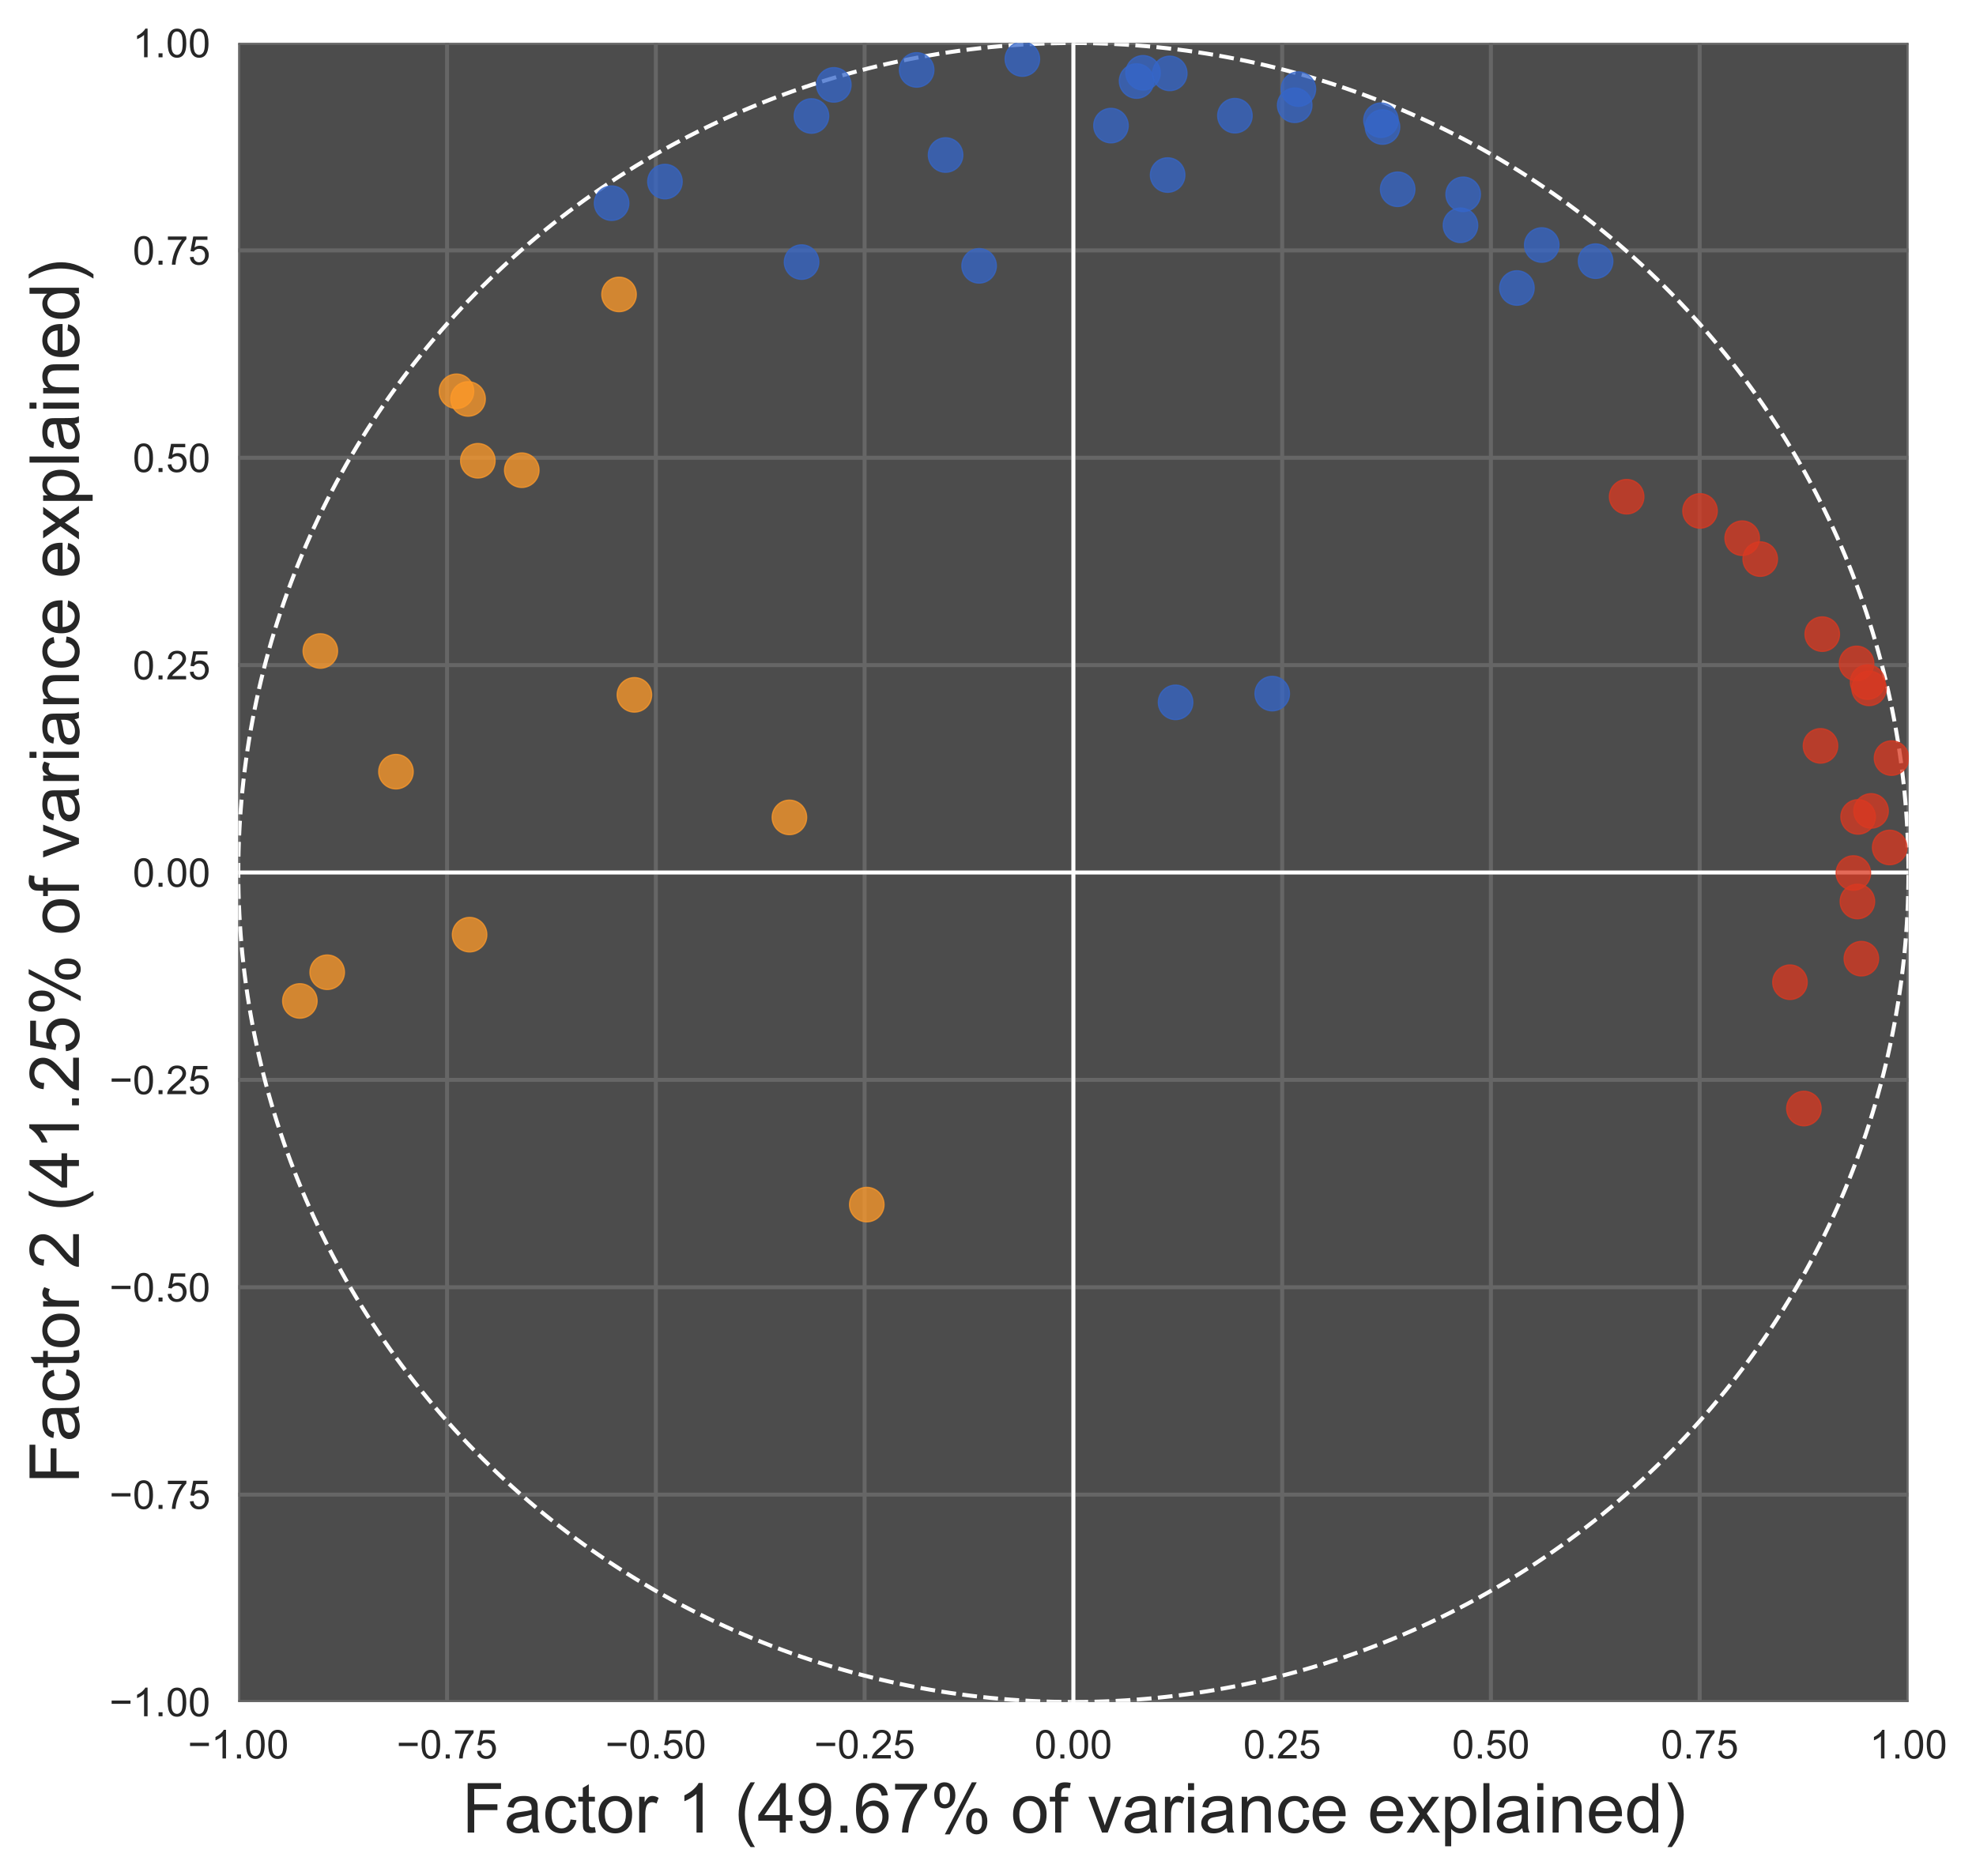 <?xml version="1.0" encoding="utf-8" standalone="no"?>
<!DOCTYPE svg PUBLIC "-//W3C//DTD SVG 1.1//EN"
  "http://www.w3.org/Graphics/SVG/1.1/DTD/svg11.dtd">
<!-- Created with matplotlib (https://matplotlib.org/) -->
<svg height="470.14pt" version="1.1" viewBox="0 0 495.148 470.14" width="495.148pt" xmlns="http://www.w3.org/2000/svg" xmlns:xlink="http://www.w3.org/1999/xlink">
 <defs>
  <style type="text/css">
*{stroke-linecap:butt;stroke-linejoin:round;}
  </style>
 </defs>
 <g id="figure_1">
  <g id="patch_1">
   <path d="M 0 470.14 
L 495.148 470.14 
L 495.148 0 
L 0 0 
z
" style="fill:#ffffff;"/>
  </g>
  <g id="axes_1">
   <g id="patch_2">
    <path d="M 59.718 426.579 
L 478.218 426.579 
L 478.218 10.779 
L 59.718 10.779 
z
" style="fill:#4c4c4c;"/>
   </g>
   <g id="matplotlib.axis_1">
    <g id="xtick_1">
     <g id="line2d_1">
      <path clip-path="url(#p0c041adaec)" d="M 59.718 426.579 
L 59.718 10.779 
" style="fill:none;stroke:#666666;stroke-linecap:round;"/>
     </g>
     <g id="line2d_2"/>
     <g id="text_1">
      <!-- −1.00 -->
      <defs>
       <path d="M 52.828 31.203 
L 5.562 31.203 
L 5.562 39.406 
L 52.828 39.406 
z
" id="ArialMT-8722"/>
       <path d="M 37.25 0 
L 28.469 0 
L 28.469 56 
Q 25.297 52.984 20.141 49.953 
Q 14.984 46.922 10.891 45.406 
L 10.891 53.906 
Q 18.266 57.375 23.781 62.297 
Q 29.297 67.234 31.594 71.875 
L 37.25 71.875 
z
" id="ArialMT-49"/>
       <path d="M 9.078 0 
L 9.078 10.016 
L 19.094 10.016 
L 19.094 0 
z
" id="ArialMT-46"/>
       <path d="M 4.156 35.297 
Q 4.156 48 6.766 55.734 
Q 9.375 63.484 14.516 67.672 
Q 19.672 71.875 27.484 71.875 
Q 33.25 71.875 37.594 69.547 
Q 41.938 67.234 44.766 62.859 
Q 47.609 58.5 49.219 52.219 
Q 50.828 45.953 50.828 35.297 
Q 50.828 22.703 48.234 14.969 
Q 45.656 7.234 40.5 3 
Q 35.359 -1.219 27.484 -1.219 
Q 17.141 -1.219 11.234 6.203 
Q 4.156 15.141 4.156 35.297 
z
M 13.188 35.297 
Q 13.188 17.672 17.312 11.828 
Q 21.438 6 27.484 6 
Q 33.547 6 37.672 11.859 
Q 41.797 17.719 41.797 35.297 
Q 41.797 52.984 37.672 58.781 
Q 33.547 64.594 27.391 64.594 
Q 21.344 64.594 17.719 59.469 
Q 13.188 52.938 13.188 35.297 
z
" id="ArialMT-48"/>
      </defs>
      <g style="fill:#262626;" transform="translate(47.067 440.737)scale(0.1 -0.1)">
       <use xlink:href="#ArialMT-8722"/>
       <use x="58.398" xlink:href="#ArialMT-49"/>
       <use x="114.014" xlink:href="#ArialMT-46"/>
       <use x="141.797" xlink:href="#ArialMT-48"/>
       <use x="197.412" xlink:href="#ArialMT-48"/>
      </g>
     </g>
    </g>
    <g id="xtick_2">
     <g id="line2d_3">
      <path clip-path="url(#p0c041adaec)" d="M 112.03 426.579 
L 112.03 10.779 
" style="fill:none;stroke:#666666;stroke-linecap:round;"/>
     </g>
     <g id="line2d_4"/>
     <g id="text_2">
      <!-- −0.75 -->
      <defs>
       <path d="M 4.734 62.203 
L 4.734 70.656 
L 51.078 70.656 
L 51.078 63.812 
Q 44.234 56.547 37.516 44.484 
Q 30.812 32.422 27.156 19.672 
Q 24.516 10.688 23.781 0 
L 14.75 0 
Q 14.891 8.453 18.062 20.406 
Q 21.234 32.375 27.172 43.484 
Q 33.109 54.594 39.797 62.203 
z
" id="ArialMT-55"/>
       <path d="M 4.156 18.75 
L 13.375 19.531 
Q 14.406 12.797 18.141 9.391 
Q 21.875 6 27.156 6 
Q 33.5 6 37.891 10.781 
Q 42.281 15.578 42.281 23.484 
Q 42.281 31 38.062 35.344 
Q 33.844 39.703 27 39.703 
Q 22.75 39.703 19.328 37.766 
Q 15.922 35.844 13.969 32.766 
L 5.719 33.844 
L 12.641 70.609 
L 48.25 70.609 
L 48.25 62.203 
L 19.672 62.203 
L 15.828 42.969 
Q 22.266 47.469 29.344 47.469 
Q 38.719 47.469 45.156 40.969 
Q 51.609 34.469 51.609 24.266 
Q 51.609 14.547 45.953 7.469 
Q 39.062 -1.219 27.156 -1.219 
Q 17.391 -1.219 11.203 4.25 
Q 5.031 9.719 4.156 18.75 
z
" id="ArialMT-53"/>
      </defs>
      <g style="fill:#262626;" transform="translate(99.379 440.737)scale(0.1 -0.1)">
       <use xlink:href="#ArialMT-8722"/>
       <use x="58.398" xlink:href="#ArialMT-48"/>
       <use x="114.014" xlink:href="#ArialMT-46"/>
       <use x="141.797" xlink:href="#ArialMT-55"/>
       <use x="197.412" xlink:href="#ArialMT-53"/>
      </g>
     </g>
    </g>
    <g id="xtick_3">
     <g id="line2d_5">
      <path clip-path="url(#p0c041adaec)" d="M 164.343 426.579 
L 164.343 10.779 
" style="fill:none;stroke:#666666;stroke-linecap:round;"/>
     </g>
     <g id="line2d_6"/>
     <g id="text_3">
      <!-- −0.50 -->
      <g style="fill:#262626;" transform="translate(151.692 440.737)scale(0.1 -0.1)">
       <use xlink:href="#ArialMT-8722"/>
       <use x="58.398" xlink:href="#ArialMT-48"/>
       <use x="114.014" xlink:href="#ArialMT-46"/>
       <use x="141.797" xlink:href="#ArialMT-53"/>
       <use x="197.412" xlink:href="#ArialMT-48"/>
      </g>
     </g>
    </g>
    <g id="xtick_4">
     <g id="line2d_7">
      <path clip-path="url(#p0c041adaec)" d="M 216.655 426.579 
L 216.655 10.779 
" style="fill:none;stroke:#666666;stroke-linecap:round;"/>
     </g>
     <g id="line2d_8"/>
     <g id="text_4">
      <!-- −0.25 -->
      <defs>
       <path d="M 50.344 8.453 
L 50.344 0 
L 3.031 0 
Q 2.938 3.172 4.047 6.109 
Q 5.859 10.938 9.828 15.625 
Q 13.812 20.312 21.344 26.469 
Q 33.016 36.031 37.109 41.625 
Q 41.219 47.219 41.219 52.203 
Q 41.219 57.422 37.469 61 
Q 33.734 64.594 27.734 64.594 
Q 21.391 64.594 17.578 60.781 
Q 13.766 56.984 13.719 50.25 
L 4.688 51.172 
Q 5.609 61.281 11.656 66.578 
Q 17.719 71.875 27.938 71.875 
Q 38.234 71.875 44.234 66.156 
Q 50.25 60.453 50.25 52 
Q 50.25 47.703 48.484 43.547 
Q 46.734 39.406 42.656 34.812 
Q 38.578 30.219 29.109 22.219 
Q 21.188 15.578 18.938 13.203 
Q 16.703 10.844 15.234 8.453 
z
" id="ArialMT-50"/>
      </defs>
      <g style="fill:#262626;" transform="translate(204.004 440.737)scale(0.1 -0.1)">
       <use xlink:href="#ArialMT-8722"/>
       <use x="58.398" xlink:href="#ArialMT-48"/>
       <use x="114.014" xlink:href="#ArialMT-46"/>
       <use x="141.797" xlink:href="#ArialMT-50"/>
       <use x="197.412" xlink:href="#ArialMT-53"/>
      </g>
     </g>
    </g>
    <g id="xtick_5">
     <g id="line2d_9">
      <path clip-path="url(#p0c041adaec)" d="M 268.968 426.579 
L 268.968 10.779 
" style="fill:none;stroke:#666666;stroke-linecap:round;"/>
     </g>
     <g id="line2d_10"/>
     <g id="text_5">
      <!-- 0.00 -->
      <g style="fill:#262626;" transform="translate(259.237 440.737)scale(0.1 -0.1)">
       <use xlink:href="#ArialMT-48"/>
       <use x="55.615" xlink:href="#ArialMT-46"/>
       <use x="83.398" xlink:href="#ArialMT-48"/>
       <use x="139.014" xlink:href="#ArialMT-48"/>
      </g>
     </g>
    </g>
    <g id="xtick_6">
     <g id="line2d_11">
      <path clip-path="url(#p0c041adaec)" d="M 321.28 426.579 
L 321.28 10.779 
" style="fill:none;stroke:#666666;stroke-linecap:round;"/>
     </g>
     <g id="line2d_12"/>
     <g id="text_6">
      <!-- 0.25 -->
      <g style="fill:#262626;" transform="translate(311.55 440.737)scale(0.1 -0.1)">
       <use xlink:href="#ArialMT-48"/>
       <use x="55.615" xlink:href="#ArialMT-46"/>
       <use x="83.398" xlink:href="#ArialMT-50"/>
       <use x="139.014" xlink:href="#ArialMT-53"/>
      </g>
     </g>
    </g>
    <g id="xtick_7">
     <g id="line2d_13">
      <path clip-path="url(#p0c041adaec)" d="M 373.593 426.579 
L 373.593 10.779 
" style="fill:none;stroke:#666666;stroke-linecap:round;"/>
     </g>
     <g id="line2d_14"/>
     <g id="text_7">
      <!-- 0.50 -->
      <g style="fill:#262626;" transform="translate(363.862 440.737)scale(0.1 -0.1)">
       <use xlink:href="#ArialMT-48"/>
       <use x="55.615" xlink:href="#ArialMT-46"/>
       <use x="83.398" xlink:href="#ArialMT-53"/>
       <use x="139.014" xlink:href="#ArialMT-48"/>
      </g>
     </g>
    </g>
    <g id="xtick_8">
     <g id="line2d_15">
      <path clip-path="url(#p0c041adaec)" d="M 425.905 426.579 
L 425.905 10.779 
" style="fill:none;stroke:#666666;stroke-linecap:round;"/>
     </g>
     <g id="line2d_16"/>
     <g id="text_8">
      <!-- 0.75 -->
      <g style="fill:#262626;" transform="translate(416.175 440.737)scale(0.1 -0.1)">
       <use xlink:href="#ArialMT-48"/>
       <use x="55.615" xlink:href="#ArialMT-46"/>
       <use x="83.398" xlink:href="#ArialMT-55"/>
       <use x="139.014" xlink:href="#ArialMT-53"/>
      </g>
     </g>
    </g>
    <g id="xtick_9">
     <g id="line2d_17">
      <path clip-path="url(#p0c041adaec)" d="M 478.218 426.579 
L 478.218 10.779 
" style="fill:none;stroke:#666666;stroke-linecap:round;"/>
     </g>
     <g id="line2d_18"/>
     <g id="text_9">
      <!-- 1.00 -->
      <g style="fill:#262626;" transform="translate(468.487 440.737)scale(0.1 -0.1)">
       <use xlink:href="#ArialMT-49"/>
       <use x="55.615" xlink:href="#ArialMT-46"/>
       <use x="83.398" xlink:href="#ArialMT-48"/>
       <use x="139.014" xlink:href="#ArialMT-48"/>
      </g>
     </g>
    </g>
    <g id="text_10">
     <!-- Factor 1 (49.67% of variance explained) -->
     <defs>
      <path d="M 8.203 0 
L 8.203 71.578 
L 56.5 71.578 
L 56.5 63.141 
L 17.672 63.141 
L 17.672 40.969 
L 51.266 40.969 
L 51.266 32.516 
L 17.672 32.516 
L 17.672 0 
z
" id="ArialMT-70"/>
      <path d="M 40.438 6.391 
Q 35.547 2.25 31.031 0.531 
Q 26.516 -1.172 21.344 -1.172 
Q 12.797 -1.172 8.203 3 
Q 3.609 7.172 3.609 13.672 
Q 3.609 17.484 5.344 20.625 
Q 7.078 23.781 9.891 25.688 
Q 12.703 27.594 16.219 28.562 
Q 18.797 29.25 24.031 29.891 
Q 34.672 31.156 39.703 32.906 
Q 39.75 34.719 39.75 35.203 
Q 39.75 40.578 37.25 42.781 
Q 33.891 45.75 27.25 45.75 
Q 21.047 45.75 18.094 43.578 
Q 15.141 41.406 13.719 35.891 
L 5.125 37.062 
Q 6.297 42.578 8.984 45.969 
Q 11.672 49.359 16.75 51.188 
Q 21.828 53.031 28.516 53.031 
Q 35.156 53.031 39.297 51.469 
Q 43.453 49.906 45.406 47.531 
Q 47.359 45.172 48.141 41.547 
Q 48.578 39.312 48.578 33.453 
L 48.578 21.734 
Q 48.578 9.469 49.141 6.219 
Q 49.703 2.984 51.375 0 
L 42.188 0 
Q 40.828 2.734 40.438 6.391 
z
M 39.703 26.031 
Q 34.906 24.078 25.344 22.703 
Q 19.922 21.922 17.672 20.938 
Q 15.438 19.969 14.203 18.094 
Q 12.984 16.219 12.984 13.922 
Q 12.984 10.406 15.641 8.062 
Q 18.312 5.719 23.438 5.719 
Q 28.516 5.719 32.469 7.938 
Q 36.422 10.156 38.281 14.016 
Q 39.703 17 39.703 22.797 
z
" id="ArialMT-97"/>
      <path d="M 40.438 19 
L 49.078 17.875 
Q 47.656 8.938 41.812 3.875 
Q 35.984 -1.172 27.484 -1.172 
Q 16.844 -1.172 10.375 5.781 
Q 3.906 12.75 3.906 25.734 
Q 3.906 34.125 6.688 40.422 
Q 9.469 46.734 15.156 49.875 
Q 20.844 53.031 27.547 53.031 
Q 35.984 53.031 41.359 48.75 
Q 46.734 44.484 48.25 36.625 
L 39.703 35.297 
Q 38.484 40.531 35.375 43.156 
Q 32.281 45.797 27.875 45.797 
Q 21.234 45.797 17.078 41.031 
Q 12.938 36.281 12.938 25.984 
Q 12.938 15.531 16.938 10.797 
Q 20.953 6.062 27.391 6.062 
Q 32.562 6.062 36.031 9.234 
Q 39.5 12.406 40.438 19 
z
" id="ArialMT-99"/>
      <path d="M 25.781 7.859 
L 27.047 0.094 
Q 23.344 -0.688 20.406 -0.688 
Q 15.625 -0.688 12.984 0.828 
Q 10.359 2.344 9.281 4.812 
Q 8.203 7.281 8.203 15.188 
L 8.203 45.016 
L 1.766 45.016 
L 1.766 51.859 
L 8.203 51.859 
L 8.203 64.703 
L 16.938 69.969 
L 16.938 51.859 
L 25.781 51.859 
L 25.781 45.016 
L 16.938 45.016 
L 16.938 14.703 
Q 16.938 10.938 17.406 9.859 
Q 17.875 8.797 18.922 8.156 
Q 19.969 7.516 21.922 7.516 
Q 23.391 7.516 25.781 7.859 
z
" id="ArialMT-116"/>
      <path d="M 3.328 25.922 
Q 3.328 40.328 11.328 47.266 
Q 18.016 53.031 27.641 53.031 
Q 38.328 53.031 45.109 46.016 
Q 51.906 39.016 51.906 26.656 
Q 51.906 16.656 48.906 10.906 
Q 45.906 5.172 40.156 2 
Q 34.422 -1.172 27.641 -1.172 
Q 16.75 -1.172 10.031 5.812 
Q 3.328 12.797 3.328 25.922 
z
M 12.359 25.922 
Q 12.359 15.969 16.703 11.016 
Q 21.047 6.062 27.641 6.062 
Q 34.188 6.062 38.531 11.031 
Q 42.875 16.016 42.875 26.219 
Q 42.875 35.844 38.5 40.797 
Q 34.125 45.75 27.641 45.75 
Q 21.047 45.75 16.703 40.812 
Q 12.359 35.891 12.359 25.922 
z
" id="ArialMT-111"/>
      <path d="M 6.5 0 
L 6.5 51.859 
L 14.406 51.859 
L 14.406 44 
Q 17.438 49.516 20 51.266 
Q 22.562 53.031 25.641 53.031 
Q 30.078 53.031 34.672 50.203 
L 31.641 42.047 
Q 28.422 43.953 25.203 43.953 
Q 22.312 43.953 20.016 42.219 
Q 17.719 40.484 16.75 37.406 
Q 15.281 32.719 15.281 27.156 
L 15.281 0 
z
" id="ArialMT-114"/>
      <path id="ArialMT-32"/>
      <path d="M 23.391 -21.047 
Q 16.109 -11.859 11.078 0.438 
Q 6.062 12.75 6.062 25.922 
Q 6.062 37.547 9.812 48.188 
Q 14.203 60.547 23.391 72.797 
L 29.688 72.797 
Q 23.781 62.641 21.875 58.297 
Q 18.891 51.562 17.188 44.234 
Q 15.094 35.109 15.094 25.875 
Q 15.094 2.391 29.688 -21.047 
z
" id="ArialMT-40"/>
      <path d="M 32.328 0 
L 32.328 17.141 
L 1.266 17.141 
L 1.266 25.203 
L 33.938 71.578 
L 41.109 71.578 
L 41.109 25.203 
L 50.781 25.203 
L 50.781 17.141 
L 41.109 17.141 
L 41.109 0 
z
M 32.328 25.203 
L 32.328 57.469 
L 9.906 25.203 
z
" id="ArialMT-52"/>
      <path d="M 5.469 16.547 
L 13.922 17.328 
Q 14.984 11.375 18.016 8.688 
Q 21.047 6 25.781 6 
Q 29.828 6 32.875 7.859 
Q 35.938 9.719 37.891 12.812 
Q 39.844 15.922 41.156 21.188 
Q 42.484 26.469 42.484 31.938 
Q 42.484 32.516 42.438 33.688 
Q 39.797 29.5 35.234 26.875 
Q 30.672 24.266 25.344 24.266 
Q 16.453 24.266 10.297 30.703 
Q 4.156 37.156 4.156 47.703 
Q 4.156 58.594 10.578 65.234 
Q 17 71.875 26.656 71.875 
Q 33.641 71.875 39.422 68.109 
Q 45.219 64.359 48.219 57.391 
Q 51.219 50.438 51.219 37.25 
Q 51.219 23.531 48.234 15.406 
Q 45.266 7.281 39.375 3.031 
Q 33.5 -1.219 25.594 -1.219 
Q 17.188 -1.219 11.859 3.438 
Q 6.547 8.109 5.469 16.547 
z
M 41.453 48.141 
Q 41.453 55.719 37.422 60.156 
Q 33.406 64.594 27.734 64.594 
Q 21.875 64.594 17.531 59.812 
Q 13.188 55.031 13.188 47.406 
Q 13.188 40.578 17.312 36.297 
Q 21.438 32.031 27.484 32.031 
Q 33.594 32.031 37.516 36.297 
Q 41.453 40.578 41.453 48.141 
z
" id="ArialMT-57"/>
      <path d="M 49.75 54.047 
L 41.016 53.375 
Q 39.844 58.547 37.703 60.891 
Q 34.125 64.656 28.906 64.656 
Q 24.703 64.656 21.531 62.312 
Q 17.391 59.281 14.984 53.469 
Q 12.594 47.656 12.5 36.922 
Q 15.672 41.75 20.266 44.094 
Q 24.859 46.438 29.891 46.438 
Q 38.672 46.438 44.844 39.969 
Q 51.031 33.5 51.031 23.25 
Q 51.031 16.5 48.125 10.719 
Q 45.219 4.938 40.141 1.859 
Q 35.062 -1.219 28.609 -1.219 
Q 17.625 -1.219 10.688 6.859 
Q 3.766 14.938 3.766 33.5 
Q 3.766 54.25 11.422 63.672 
Q 18.109 71.875 29.438 71.875 
Q 37.891 71.875 43.281 67.141 
Q 48.688 62.406 49.75 54.047 
z
M 13.875 23.188 
Q 13.875 18.656 15.797 14.5 
Q 17.719 10.359 21.188 8.172 
Q 24.656 6 28.469 6 
Q 34.031 6 38.031 10.484 
Q 42.047 14.984 42.047 22.703 
Q 42.047 30.125 38.078 34.391 
Q 34.125 38.672 28.125 38.672 
Q 22.172 38.672 18.016 34.391 
Q 13.875 30.125 13.875 23.188 
z
" id="ArialMT-54"/>
      <path d="M 5.812 54.391 
Q 5.812 62.062 9.672 67.422 
Q 13.531 72.797 20.844 72.797 
Q 27.594 72.797 32 67.984 
Q 36.422 63.188 36.422 53.859 
Q 36.422 44.781 31.953 39.875 
Q 27.484 34.969 20.953 34.969 
Q 14.453 34.969 10.125 39.797 
Q 5.812 44.625 5.812 54.391 
z
M 21.094 66.75 
Q 17.828 66.75 15.656 63.906 
Q 13.484 61.078 13.484 53.516 
Q 13.484 46.625 15.672 43.812 
Q 17.875 41.016 21.094 41.016 
Q 24.422 41.016 26.594 43.844 
Q 28.766 46.688 28.766 54.203 
Q 28.766 61.141 26.562 63.938 
Q 24.359 66.75 21.094 66.75 
z
M 21.141 -2.641 
L 60.297 72.797 
L 67.438 72.797 
L 28.422 -2.641 
z
M 52.094 16.797 
Q 52.094 24.516 55.953 29.859 
Q 59.812 35.203 67.188 35.203 
Q 73.922 35.203 78.344 30.391 
Q 82.766 25.594 82.766 16.266 
Q 82.766 7.172 78.297 2.266 
Q 73.828 -2.641 67.234 -2.641 
Q 60.75 -2.641 56.422 2.219 
Q 52.094 7.078 52.094 16.797 
z
M 67.438 29.156 
Q 64.109 29.156 61.938 26.312 
Q 59.766 23.484 59.766 15.922 
Q 59.766 9.078 61.953 6.25 
Q 64.156 3.422 67.391 3.422 
Q 70.75 3.422 72.922 6.25 
Q 75.094 9.078 75.094 16.609 
Q 75.094 23.531 72.891 26.344 
Q 70.703 29.156 67.438 29.156 
z
" id="ArialMT-37"/>
      <path d="M 8.688 0 
L 8.688 45.016 
L 0.922 45.016 
L 0.922 51.859 
L 8.688 51.859 
L 8.688 57.375 
Q 8.688 62.594 9.625 65.141 
Q 10.891 68.562 14.078 70.672 
Q 17.281 72.797 23.047 72.797 
Q 26.766 72.797 31.25 71.922 
L 29.938 64.266 
Q 27.203 64.75 24.75 64.75 
Q 20.75 64.75 19.094 63.031 
Q 17.438 61.328 17.438 56.641 
L 17.438 51.859 
L 27.547 51.859 
L 27.547 45.016 
L 17.438 45.016 
L 17.438 0 
z
" id="ArialMT-102"/>
      <path d="M 21 0 
L 1.266 51.859 
L 10.547 51.859 
L 21.688 20.797 
Q 23.484 15.766 25 10.359 
Q 26.172 14.453 28.266 20.219 
L 39.797 51.859 
L 48.828 51.859 
L 29.203 0 
z
" id="ArialMT-118"/>
      <path d="M 6.641 61.469 
L 6.641 71.578 
L 15.438 71.578 
L 15.438 61.469 
z
M 6.641 0 
L 6.641 51.859 
L 15.438 51.859 
L 15.438 0 
z
" id="ArialMT-105"/>
      <path d="M 6.594 0 
L 6.594 51.859 
L 14.5 51.859 
L 14.5 44.484 
Q 20.219 53.031 31 53.031 
Q 35.688 53.031 39.625 51.344 
Q 43.562 49.656 45.516 46.922 
Q 47.469 44.188 48.25 40.438 
Q 48.734 37.984 48.734 31.891 
L 48.734 0 
L 39.938 0 
L 39.938 31.547 
Q 39.938 36.922 38.906 39.578 
Q 37.891 42.234 35.281 43.812 
Q 32.672 45.406 29.156 45.406 
Q 23.531 45.406 19.453 41.844 
Q 15.375 38.281 15.375 28.328 
L 15.375 0 
z
" id="ArialMT-110"/>
      <path d="M 42.094 16.703 
L 51.172 15.578 
Q 49.031 7.625 43.219 3.219 
Q 37.406 -1.172 28.375 -1.172 
Q 17 -1.172 10.328 5.828 
Q 3.656 12.844 3.656 25.484 
Q 3.656 38.578 10.391 45.797 
Q 17.141 53.031 27.875 53.031 
Q 38.281 53.031 44.875 45.953 
Q 51.469 38.875 51.469 26.031 
Q 51.469 25.25 51.422 23.688 
L 12.75 23.688 
Q 13.234 15.141 17.578 10.594 
Q 21.922 6.062 28.422 6.062 
Q 33.25 6.062 36.672 8.594 
Q 40.094 11.141 42.094 16.703 
z
M 13.234 30.906 
L 42.188 30.906 
Q 41.609 37.453 38.875 40.719 
Q 34.672 45.797 27.984 45.797 
Q 21.922 45.797 17.797 41.75 
Q 13.672 37.703 13.234 30.906 
z
" id="ArialMT-101"/>
      <path d="M 0.734 0 
L 19.672 26.953 
L 2.156 51.859 
L 13.141 51.859 
L 21.094 39.703 
Q 23.344 36.234 24.703 33.891 
Q 26.859 37.109 28.656 39.594 
L 37.406 51.859 
L 47.906 51.859 
L 29.984 27.438 
L 49.266 0 
L 38.484 0 
L 27.828 16.109 
L 25 20.453 
L 11.375 0 
z
" id="ArialMT-120"/>
      <path d="M 6.594 -19.875 
L 6.594 51.859 
L 14.594 51.859 
L 14.594 45.125 
Q 17.438 49.078 21 51.047 
Q 24.562 53.031 29.641 53.031 
Q 36.281 53.031 41.359 49.609 
Q 46.438 46.188 49.016 39.953 
Q 51.609 33.734 51.609 26.312 
Q 51.609 18.359 48.75 11.984 
Q 45.906 5.609 40.453 2.219 
Q 35.016 -1.172 29 -1.172 
Q 24.609 -1.172 21.109 0.688 
Q 17.625 2.547 15.375 5.375 
L 15.375 -19.875 
z
M 14.547 25.641 
Q 14.547 15.625 18.594 10.844 
Q 22.656 6.062 28.422 6.062 
Q 34.281 6.062 38.453 11.016 
Q 42.625 15.969 42.625 26.375 
Q 42.625 36.281 38.547 41.203 
Q 34.469 46.141 28.812 46.141 
Q 23.188 46.141 18.859 40.891 
Q 14.547 35.641 14.547 25.641 
z
" id="ArialMT-112"/>
      <path d="M 6.391 0 
L 6.391 71.578 
L 15.188 71.578 
L 15.188 0 
z
" id="ArialMT-108"/>
      <path d="M 40.234 0 
L 40.234 6.547 
Q 35.297 -1.172 25.734 -1.172 
Q 19.531 -1.172 14.328 2.25 
Q 9.125 5.672 6.266 11.797 
Q 3.422 17.922 3.422 25.875 
Q 3.422 33.641 6 39.969 
Q 8.594 46.297 13.766 49.656 
Q 18.953 53.031 25.344 53.031 
Q 30.031 53.031 33.688 51.047 
Q 37.359 49.078 39.656 45.906 
L 39.656 71.578 
L 48.391 71.578 
L 48.391 0 
z
M 12.453 25.875 
Q 12.453 15.922 16.641 10.984 
Q 20.844 6.062 26.562 6.062 
Q 32.328 6.062 36.344 10.766 
Q 40.375 15.484 40.375 25.141 
Q 40.375 35.797 36.266 40.766 
Q 32.172 45.75 26.172 45.75 
Q 20.312 45.75 16.375 40.969 
Q 12.453 36.188 12.453 25.875 
z
" id="ArialMT-100"/>
      <path d="M 12.359 -21.047 
L 6.062 -21.047 
Q 20.656 2.391 20.656 25.875 
Q 20.656 35.062 18.562 44.094 
Q 16.891 51.422 13.922 58.156 
Q 12.016 62.547 6.062 72.797 
L 12.359 72.797 
Q 21.531 60.547 25.922 48.188 
Q 29.688 37.547 29.688 25.922 
Q 29.688 12.75 24.625 0.438 
Q 19.578 -11.859 12.359 -21.047 
z
" id="ArialMT-41"/>
     </defs>
     <g style="fill:#262626;" transform="translate(115.775 459.304)scale(0.173 -0.173)">
      <use xlink:href="#ArialMT-70"/>
      <use x="61.084" xlink:href="#ArialMT-97"/>
      <use x="116.699" xlink:href="#ArialMT-99"/>
      <use x="166.699" xlink:href="#ArialMT-116"/>
      <use x="194.482" xlink:href="#ArialMT-111"/>
      <use x="250.098" xlink:href="#ArialMT-114"/>
      <use x="283.398" xlink:href="#ArialMT-32"/>
      <use x="311.182" xlink:href="#ArialMT-49"/>
      <use x="366.797" xlink:href="#ArialMT-32"/>
      <use x="394.58" xlink:href="#ArialMT-40"/>
      <use x="427.881" xlink:href="#ArialMT-52"/>
      <use x="483.496" xlink:href="#ArialMT-57"/>
      <use x="539.111" xlink:href="#ArialMT-46"/>
      <use x="566.895" xlink:href="#ArialMT-54"/>
      <use x="622.51" xlink:href="#ArialMT-55"/>
      <use x="678.125" xlink:href="#ArialMT-37"/>
      <use x="767.041" xlink:href="#ArialMT-32"/>
      <use x="794.824" xlink:href="#ArialMT-111"/>
      <use x="850.439" xlink:href="#ArialMT-102"/>
      <use x="878.223" xlink:href="#ArialMT-32"/>
      <use x="906.006" xlink:href="#ArialMT-118"/>
      <use x="956.006" xlink:href="#ArialMT-97"/>
      <use x="1011.621" xlink:href="#ArialMT-114"/>
      <use x="1044.922" xlink:href="#ArialMT-105"/>
      <use x="1067.139" xlink:href="#ArialMT-97"/>
      <use x="1122.754" xlink:href="#ArialMT-110"/>
      <use x="1178.369" xlink:href="#ArialMT-99"/>
      <use x="1228.369" xlink:href="#ArialMT-101"/>
      <use x="1283.984" xlink:href="#ArialMT-32"/>
      <use x="1311.768" xlink:href="#ArialMT-101"/>
      <use x="1367.383" xlink:href="#ArialMT-120"/>
      <use x="1417.383" xlink:href="#ArialMT-112"/>
      <use x="1472.998" xlink:href="#ArialMT-108"/>
      <use x="1495.215" xlink:href="#ArialMT-97"/>
      <use x="1550.83" xlink:href="#ArialMT-105"/>
      <use x="1573.047" xlink:href="#ArialMT-110"/>
      <use x="1628.662" xlink:href="#ArialMT-101"/>
      <use x="1684.277" xlink:href="#ArialMT-100"/>
      <use x="1739.893" xlink:href="#ArialMT-41"/>
     </g>
    </g>
   </g>
   <g id="matplotlib.axis_2">
    <g id="ytick_1">
     <g id="line2d_19">
      <path clip-path="url(#p0c041adaec)" d="M 59.718 426.579 
L 478.218 426.579 
" style="fill:none;stroke:#666666;stroke-linecap:round;"/>
     </g>
     <g id="line2d_20"/>
     <g id="text_11">
      <!-- −1.00 -->
      <g style="fill:#262626;" transform="translate(27.416 430.158)scale(0.1 -0.1)">
       <use xlink:href="#ArialMT-8722"/>
       <use x="58.398" xlink:href="#ArialMT-49"/>
       <use x="114.014" xlink:href="#ArialMT-46"/>
       <use x="141.797" xlink:href="#ArialMT-48"/>
       <use x="197.412" xlink:href="#ArialMT-48"/>
      </g>
     </g>
    </g>
    <g id="ytick_2">
     <g id="line2d_21">
      <path clip-path="url(#p0c041adaec)" d="M 59.718 374.604 
L 478.218 374.604 
" style="fill:none;stroke:#666666;stroke-linecap:round;"/>
     </g>
     <g id="line2d_22"/>
     <g id="text_12">
      <!-- −0.75 -->
      <g style="fill:#262626;" transform="translate(27.416 378.183)scale(0.1 -0.1)">
       <use xlink:href="#ArialMT-8722"/>
       <use x="58.398" xlink:href="#ArialMT-48"/>
       <use x="114.014" xlink:href="#ArialMT-46"/>
       <use x="141.797" xlink:href="#ArialMT-55"/>
       <use x="197.412" xlink:href="#ArialMT-53"/>
      </g>
     </g>
    </g>
    <g id="ytick_3">
     <g id="line2d_23">
      <path clip-path="url(#p0c041adaec)" d="M 59.718 322.629 
L 478.218 322.629 
" style="fill:none;stroke:#666666;stroke-linecap:round;"/>
     </g>
     <g id="line2d_24"/>
     <g id="text_13">
      <!-- −0.50 -->
      <g style="fill:#262626;" transform="translate(27.416 326.208)scale(0.1 -0.1)">
       <use xlink:href="#ArialMT-8722"/>
       <use x="58.398" xlink:href="#ArialMT-48"/>
       <use x="114.014" xlink:href="#ArialMT-46"/>
       <use x="141.797" xlink:href="#ArialMT-53"/>
       <use x="197.412" xlink:href="#ArialMT-48"/>
      </g>
     </g>
    </g>
    <g id="ytick_4">
     <g id="line2d_25">
      <path clip-path="url(#p0c041adaec)" d="M 59.718 270.654 
L 478.218 270.654 
" style="fill:none;stroke:#666666;stroke-linecap:round;"/>
     </g>
     <g id="line2d_26"/>
     <g id="text_14">
      <!-- −0.25 -->
      <g style="fill:#262626;" transform="translate(27.416 274.233)scale(0.1 -0.1)">
       <use xlink:href="#ArialMT-8722"/>
       <use x="58.398" xlink:href="#ArialMT-48"/>
       <use x="114.014" xlink:href="#ArialMT-46"/>
       <use x="141.797" xlink:href="#ArialMT-50"/>
       <use x="197.412" xlink:href="#ArialMT-53"/>
      </g>
     </g>
    </g>
    <g id="ytick_5">
     <g id="line2d_27">
      <path clip-path="url(#p0c041adaec)" d="M 59.718 218.679 
L 478.218 218.679 
" style="fill:none;stroke:#666666;stroke-linecap:round;"/>
     </g>
     <g id="line2d_28"/>
     <g id="text_15">
      <!-- 0.00 -->
      <g style="fill:#262626;" transform="translate(33.257 222.258)scale(0.1 -0.1)">
       <use xlink:href="#ArialMT-48"/>
       <use x="55.615" xlink:href="#ArialMT-46"/>
       <use x="83.398" xlink:href="#ArialMT-48"/>
       <use x="139.014" xlink:href="#ArialMT-48"/>
      </g>
     </g>
    </g>
    <g id="ytick_6">
     <g id="line2d_29">
      <path clip-path="url(#p0c041adaec)" d="M 59.718 166.704 
L 478.218 166.704 
" style="fill:none;stroke:#666666;stroke-linecap:round;"/>
     </g>
     <g id="line2d_30"/>
     <g id="text_16">
      <!-- 0.25 -->
      <g style="fill:#262626;" transform="translate(33.257 170.283)scale(0.1 -0.1)">
       <use xlink:href="#ArialMT-48"/>
       <use x="55.615" xlink:href="#ArialMT-46"/>
       <use x="83.398" xlink:href="#ArialMT-50"/>
       <use x="139.014" xlink:href="#ArialMT-53"/>
      </g>
     </g>
    </g>
    <g id="ytick_7">
     <g id="line2d_31">
      <path clip-path="url(#p0c041adaec)" d="M 59.718 114.729 
L 478.218 114.729 
" style="fill:none;stroke:#666666;stroke-linecap:round;"/>
     </g>
     <g id="line2d_32"/>
     <g id="text_17">
      <!-- 0.50 -->
      <g style="fill:#262626;" transform="translate(33.257 118.308)scale(0.1 -0.1)">
       <use xlink:href="#ArialMT-48"/>
       <use x="55.615" xlink:href="#ArialMT-46"/>
       <use x="83.398" xlink:href="#ArialMT-53"/>
       <use x="139.014" xlink:href="#ArialMT-48"/>
      </g>
     </g>
    </g>
    <g id="ytick_8">
     <g id="line2d_33">
      <path clip-path="url(#p0c041adaec)" d="M 59.718 62.754 
L 478.218 62.754 
" style="fill:none;stroke:#666666;stroke-linecap:round;"/>
     </g>
     <g id="line2d_34"/>
     <g id="text_18">
      <!-- 0.75 -->
      <g style="fill:#262626;" transform="translate(33.257 66.333)scale(0.1 -0.1)">
       <use xlink:href="#ArialMT-48"/>
       <use x="55.615" xlink:href="#ArialMT-46"/>
       <use x="83.398" xlink:href="#ArialMT-55"/>
       <use x="139.014" xlink:href="#ArialMT-53"/>
      </g>
     </g>
    </g>
    <g id="ytick_9">
     <g id="line2d_35">
      <path clip-path="url(#p0c041adaec)" d="M 59.718 10.779 
L 478.218 10.779 
" style="fill:none;stroke:#666666;stroke-linecap:round;"/>
     </g>
     <g id="line2d_36"/>
     <g id="text_19">
      <!-- 1.00 -->
      <g style="fill:#262626;" transform="translate(33.257 14.358)scale(0.1 -0.1)">
       <use xlink:href="#ArialMT-49"/>
       <use x="55.615" xlink:href="#ArialMT-46"/>
       <use x="83.398" xlink:href="#ArialMT-48"/>
       <use x="139.014" xlink:href="#ArialMT-48"/>
      </g>
     </g>
    </g>
    <g id="text_20">
     <!-- Factor 2 (41.25% of variance explained) -->
     <g style="fill:#262626;" transform="translate(19.779 371.872)rotate(-90)scale(0.173 -0.173)">
      <use xlink:href="#ArialMT-70"/>
      <use x="61.084" xlink:href="#ArialMT-97"/>
      <use x="116.699" xlink:href="#ArialMT-99"/>
      <use x="166.699" xlink:href="#ArialMT-116"/>
      <use x="194.482" xlink:href="#ArialMT-111"/>
      <use x="250.098" xlink:href="#ArialMT-114"/>
      <use x="283.398" xlink:href="#ArialMT-32"/>
      <use x="311.182" xlink:href="#ArialMT-50"/>
      <use x="366.797" xlink:href="#ArialMT-32"/>
      <use x="394.58" xlink:href="#ArialMT-40"/>
      <use x="427.881" xlink:href="#ArialMT-52"/>
      <use x="483.496" xlink:href="#ArialMT-49"/>
      <use x="539.111" xlink:href="#ArialMT-46"/>
      <use x="566.895" xlink:href="#ArialMT-50"/>
      <use x="622.51" xlink:href="#ArialMT-53"/>
      <use x="678.125" xlink:href="#ArialMT-37"/>
      <use x="767.041" xlink:href="#ArialMT-32"/>
      <use x="794.824" xlink:href="#ArialMT-111"/>
      <use x="850.439" xlink:href="#ArialMT-102"/>
      <use x="878.223" xlink:href="#ArialMT-32"/>
      <use x="906.006" xlink:href="#ArialMT-118"/>
      <use x="956.006" xlink:href="#ArialMT-97"/>
      <use x="1011.621" xlink:href="#ArialMT-114"/>
      <use x="1044.922" xlink:href="#ArialMT-105"/>
      <use x="1067.139" xlink:href="#ArialMT-97"/>
      <use x="1122.754" xlink:href="#ArialMT-110"/>
      <use x="1178.369" xlink:href="#ArialMT-99"/>
      <use x="1228.369" xlink:href="#ArialMT-101"/>
      <use x="1283.984" xlink:href="#ArialMT-32"/>
      <use x="1311.768" xlink:href="#ArialMT-101"/>
      <use x="1367.383" xlink:href="#ArialMT-120"/>
      <use x="1417.383" xlink:href="#ArialMT-112"/>
      <use x="1472.998" xlink:href="#ArialMT-108"/>
      <use x="1495.215" xlink:href="#ArialMT-97"/>
      <use x="1550.83" xlink:href="#ArialMT-105"/>
      <use x="1573.047" xlink:href="#ArialMT-110"/>
      <use x="1628.662" xlink:href="#ArialMT-101"/>
      <use x="1684.277" xlink:href="#ArialMT-100"/>
      <use x="1739.893" xlink:href="#ArialMT-41"/>
     </g>
    </g>
   </g>
   <g id="patch_3">
    <path clip-path="url(#p0c041adaec)" d="M 268.968 426.579 
C 324.462 426.579 377.69 404.673 416.93 365.686 
C 456.17 326.7 478.218 273.815 478.218 218.679 
C 478.218 163.543 456.17 110.658 416.93 71.671 
C 377.69 32.685 324.462 10.779 268.968 10.779 
C 213.474 10.779 160.246 32.685 121.006 71.671 
C 81.766 110.658 59.718 163.543 59.718 218.679 
C 59.718 273.815 81.766 326.7 121.006 365.686 
C 160.246 404.673 213.474 426.579 268.968 426.579 
z
" style="fill:none;stroke:#ffffff;stroke-dasharray:3.7,1.6;stroke-dashoffset:0;stroke-linejoin:miter;"/>
   </g>
   <g id="line2d_37">
    <path clip-path="url(#p0c041adaec)" d="M 59.718 218.679 
L 478.218 218.679 
" style="fill:none;stroke:#ffffff;stroke-linecap:round;"/>
   </g>
   <g id="line2d_38">
    <path clip-path="url(#p0c041adaec)" d="M 268.968 426.579 
L 268.968 10.779 
" style="fill:none;stroke:#ffffff;stroke-linecap:round;"/>
   </g>
   <g id="patch_4">
    <path d="M 59.718 426.579 
L 59.718 10.779 
" style="fill:none;"/>
   </g>
   <g id="patch_5">
    <path d="M 478.218 426.579 
L 478.218 10.779 
" style="fill:none;"/>
   </g>
   <g id="patch_6">
    <path d="M 59.718 426.579 
L 478.218 426.579 
" style="fill:none;"/>
   </g>
   <g id="patch_7">
    <path d="M 59.718 10.779 
L 478.218 10.779 
" style="fill:none;"/>
   </g>
   <g id="PathCollection_1">
    <defs>
     <path d="M 0 4.33 
C 1.148 4.33 2.25 3.874 3.062 3.062 
C 3.874 2.25 4.33 1.148 4.33 0 
C 4.33 -1.148 3.874 -2.25 3.062 -3.062 
C 2.25 -3.874 1.148 -4.33 0 -4.33 
C -1.148 -4.33 -2.25 -3.874 -3.062 -3.062 
C -3.874 -2.25 -4.33 -1.148 -4.33 0 
C -4.33 1.148 -3.874 2.25 -3.062 3.062 
C -2.25 3.874 -1.148 4.33 0 4.33 
z
" id="C0_0_11201889ac"/>
    </defs>
    <g clip-path="url(#p0c041adaec)">
     <use style="fill:#3566c9;fill-opacity:0.75;stroke:#3566c9;stroke-opacity:0.75;stroke-width:0.3;" x="292.588" xlink:href="#C0_0_11201889ac" y="43.873"/>
    </g>
    <g clip-path="url(#p0c041adaec)">
     <use style="fill:#3566c9;fill-opacity:0.75;stroke:#3566c9;stroke-opacity:0.75;stroke-width:0.3;" x="386.331" xlink:href="#C0_0_11201889ac" y="61.411"/>
    </g>
    <g clip-path="url(#p0c041adaec)">
     <use style="fill:#db3821;fill-opacity:0.75;stroke:#db3821;stroke-opacity:0.75;stroke-width:0.3;" x="441.078" xlink:href="#C0_0_11201889ac" y="140.13"/>
    </g>
    <g clip-path="url(#p0c041adaec)">
     <use style="fill:#db3821;fill-opacity:0.75;stroke:#db3821;stroke-opacity:0.75;stroke-width:0.3;" x="465.226" xlink:href="#C0_0_11201889ac" y="166.275"/>
    </g>
    <g clip-path="url(#p0c041adaec)">
     <use style="fill:#db3821;fill-opacity:0.75;stroke:#db3821;stroke-opacity:0.75;stroke-width:0.3;" x="467.987" xlink:href="#C0_0_11201889ac" y="170.956"/>
    </g>
    <g clip-path="url(#p0c041adaec)">
     <use style="fill:#db3821;fill-opacity:0.75;stroke:#db3821;stroke-opacity:0.75;stroke-width:0.3;" x="466.421" xlink:href="#C0_0_11201889ac" y="240.28"/>
    </g>
    <g clip-path="url(#p0c041adaec)">
     <use style="fill:#3566c9;fill-opacity:0.75;stroke:#3566c9;stroke-opacity:0.75;stroke-width:0.3;" x="278.39" xlink:href="#C0_0_11201889ac" y="31.479"/>
    </g>
    <g clip-path="url(#p0c041adaec)">
     <use style="fill:#3566c9;fill-opacity:0.75;stroke:#3566c9;stroke-opacity:0.75;stroke-width:0.3;" x="380.112" xlink:href="#C0_0_11201889ac" y="72.183"/>
    </g>
    <g clip-path="url(#p0c041adaec)">
     <use style="fill:#db3821;fill-opacity:0.75;stroke:#db3821;stroke-opacity:0.75;stroke-width:0.3;" x="425.995" xlink:href="#C0_0_11201889ac" y="128.056"/>
    </g>
    <g clip-path="url(#p0c041adaec)">
     <use style="fill:#db3821;fill-opacity:0.75;stroke:#db3821;stroke-opacity:0.75;stroke-width:0.3;" x="456.62" xlink:href="#C0_0_11201889ac" y="158.936"/>
    </g>
    <g clip-path="url(#p0c041adaec)">
     <use style="fill:#db3821;fill-opacity:0.75;stroke:#db3821;stroke-opacity:0.75;stroke-width:0.3;" x="464.418" xlink:href="#C0_0_11201889ac" y="218.81"/>
    </g>
    <g clip-path="url(#p0c041adaec)">
     <use style="fill:#db3821;fill-opacity:0.75;stroke:#db3821;stroke-opacity:0.75;stroke-width:0.3;" x="452.025" xlink:href="#C0_0_11201889ac" y="277.837"/>
    </g>
    <g clip-path="url(#p0c041adaec)">
     <use style="fill:#fe9928;fill-opacity:0.75;stroke:#fe9928;stroke-opacity:0.75;stroke-width:0.3;" x="217.198" xlink:href="#C0_0_11201889ac" y="301.914"/>
    </g>
    <g clip-path="url(#p0c041adaec)">
     <use style="fill:#3566c9;fill-opacity:0.75;stroke:#3566c9;stroke-opacity:0.75;stroke-width:0.3;" x="318.797" xlink:href="#C0_0_11201889ac" y="173.842"/>
    </g>
    <g clip-path="url(#p0c041adaec)">
     <use style="fill:#db3821;fill-opacity:0.75;stroke:#db3821;stroke-opacity:0.75;stroke-width:0.3;" x="436.561" xlink:href="#C0_0_11201889ac" y="134.889"/>
    </g>
    <g clip-path="url(#p0c041adaec)">
     <use style="fill:#db3821;fill-opacity:0.75;stroke:#db3821;stroke-opacity:0.75;stroke-width:0.3;" x="468.854" xlink:href="#C0_0_11201889ac" y="203.246"/>
    </g>
    <g clip-path="url(#p0c041adaec)">
     <use style="fill:#db3821;fill-opacity:0.75;stroke:#db3821;stroke-opacity:0.75;stroke-width:0.3;" x="473.522" xlink:href="#C0_0_11201889ac" y="212.405"/>
    </g>
    <g clip-path="url(#p0c041adaec)">
     <use style="fill:#db3821;fill-opacity:0.75;stroke:#db3821;stroke-opacity:0.75;stroke-width:0.3;" x="473.982" xlink:href="#C0_0_11201889ac" y="190.003"/>
    </g>
    <g clip-path="url(#p0c041adaec)">
     <use style="fill:#db3821;fill-opacity:0.75;stroke:#db3821;stroke-opacity:0.75;stroke-width:0.3;" x="465.428" xlink:href="#C0_0_11201889ac" y="225.947"/>
    </g>
    <g clip-path="url(#p0c041adaec)">
     <use style="fill:#fe9928;fill-opacity:0.75;stroke:#fe9928;stroke-opacity:0.75;stroke-width:0.3;" x="197.813" xlink:href="#C0_0_11201889ac" y="204.867"/>
    </g>
    <g clip-path="url(#p0c041adaec)">
     <use style="fill:#3566c9;fill-opacity:0.75;stroke:#3566c9;stroke-opacity:0.75;stroke-width:0.3;" x="294.577" xlink:href="#C0_0_11201889ac" y="176.03"/>
    </g>
    <g clip-path="url(#p0c041adaec)">
     <use style="fill:#db3821;fill-opacity:0.75;stroke:#db3821;stroke-opacity:0.75;stroke-width:0.3;" x="407.607" xlink:href="#C0_0_11201889ac" y="124.491"/>
    </g>
    <g clip-path="url(#p0c041adaec)">
     <use style="fill:#db3821;fill-opacity:0.75;stroke:#db3821;stroke-opacity:0.75;stroke-width:0.3;" x="456.183" xlink:href="#C0_0_11201889ac" y="186.94"/>
    </g>
    <g clip-path="url(#p0c041adaec)">
     <use style="fill:#db3821;fill-opacity:0.75;stroke:#db3821;stroke-opacity:0.75;stroke-width:0.3;" x="468.354" xlink:href="#C0_0_11201889ac" y="172.525"/>
    </g>
    <g clip-path="url(#p0c041adaec)">
     <use style="fill:#db3821;fill-opacity:0.75;stroke:#db3821;stroke-opacity:0.75;stroke-width:0.3;" x="465.61" xlink:href="#C0_0_11201889ac" y="204.746"/>
    </g>
    <g clip-path="url(#p0c041adaec)">
     <use style="fill:#db3821;fill-opacity:0.75;stroke:#db3821;stroke-opacity:0.75;stroke-width:0.3;" x="448.531" xlink:href="#C0_0_11201889ac" y="246.177"/>
    </g>
    <g clip-path="url(#p0c041adaec)">
     <use style="fill:#3566c9;fill-opacity:0.75;stroke:#3566c9;stroke-opacity:0.75;stroke-width:0.3;" x="245.348" xlink:href="#C0_0_11201889ac" y="66.631"/>
    </g>
    <g clip-path="url(#p0c041adaec)">
     <use style="fill:#fe9928;fill-opacity:0.75;stroke:#fe9928;stroke-opacity:0.75;stroke-width:0.3;" x="119.74" xlink:href="#C0_0_11201889ac" y="115.487"/>
    </g>
    <g clip-path="url(#p0c041adaec)">
     <use style="fill:#fe9928;fill-opacity:0.75;stroke:#fe9928;stroke-opacity:0.75;stroke-width:0.3;" x="117.291" xlink:href="#C0_0_11201889ac" y="99.989"/>
    </g>
    <g clip-path="url(#p0c041adaec)">
     <use style="fill:#3566c9;fill-opacity:0.75;stroke:#3566c9;stroke-opacity:0.75;stroke-width:0.3;" x="166.625" xlink:href="#C0_0_11201889ac" y="45.51"/>
    </g>
    <g clip-path="url(#p0c041adaec)">
     <use style="fill:#3566c9;fill-opacity:0.75;stroke:#3566c9;stroke-opacity:0.75;stroke-width:0.3;" x="229.698" xlink:href="#C0_0_11201889ac" y="17.522"/>
    </g>
    <g clip-path="url(#p0c041adaec)">
     <use style="fill:#3566c9;fill-opacity:0.75;stroke:#3566c9;stroke-opacity:0.75;stroke-width:0.3;" x="325.35" xlink:href="#C0_0_11201889ac" y="22.327"/>
    </g>
    <g clip-path="url(#p0c041adaec)">
     <use style="fill:#3566c9;fill-opacity:0.75;stroke:#3566c9;stroke-opacity:0.75;stroke-width:0.3;" x="346.049" xlink:href="#C0_0_11201889ac" y="30.124"/>
    </g>
    <g clip-path="url(#p0c041adaec)">
     <use style="fill:#3566c9;fill-opacity:0.75;stroke:#3566c9;stroke-opacity:0.75;stroke-width:0.3;" x="346.433" xlink:href="#C0_0_11201889ac" y="31.835"/>
    </g>
    <g clip-path="url(#p0c041adaec)">
     <use style="fill:#3566c9;fill-opacity:0.75;stroke:#3566c9;stroke-opacity:0.75;stroke-width:0.3;" x="365.968" xlink:href="#C0_0_11201889ac" y="56.462"/>
    </g>
    <g clip-path="url(#p0c041adaec)">
     <use style="fill:#3566c9;fill-opacity:0.75;stroke:#3566c9;stroke-opacity:0.75;stroke-width:0.3;" x="236.943" xlink:href="#C0_0_11201889ac" y="38.854"/>
    </g>
    <g clip-path="url(#p0c041adaec)">
     <use style="fill:#fe9928;fill-opacity:0.75;stroke:#fe9928;stroke-opacity:0.75;stroke-width:0.3;" x="130.75" xlink:href="#C0_0_11201889ac" y="117.848"/>
    </g>
    <g clip-path="url(#p0c041adaec)">
     <use style="fill:#fe9928;fill-opacity:0.75;stroke:#fe9928;stroke-opacity:0.75;stroke-width:0.3;" x="114.391" xlink:href="#C0_0_11201889ac" y="98.069"/>
    </g>
    <g clip-path="url(#p0c041adaec)">
     <use style="fill:#3566c9;fill-opacity:0.75;stroke:#3566c9;stroke-opacity:0.75;stroke-width:0.3;" x="153.258" xlink:href="#C0_0_11201889ac" y="50.925"/>
    </g>
    <g clip-path="url(#p0c041adaec)">
     <use style="fill:#3566c9;fill-opacity:0.75;stroke:#3566c9;stroke-opacity:0.75;stroke-width:0.3;" x="208.94" xlink:href="#C0_0_11201889ac" y="21.275"/>
    </g>
    <g clip-path="url(#p0c041adaec)">
     <use style="fill:#3566c9;fill-opacity:0.75;stroke:#3566c9;stroke-opacity:0.75;stroke-width:0.3;" x="286.425" xlink:href="#C0_0_11201889ac" y="18.25"/>
    </g>
    <g clip-path="url(#p0c041adaec)">
     <use style="fill:#3566c9;fill-opacity:0.75;stroke:#3566c9;stroke-opacity:0.75;stroke-width:0.3;" x="309.448" xlink:href="#C0_0_11201889ac" y="28.995"/>
    </g>
    <g clip-path="url(#p0c041adaec)">
     <use style="fill:#3566c9;fill-opacity:0.75;stroke:#3566c9;stroke-opacity:0.75;stroke-width:0.3;" x="366.647" xlink:href="#C0_0_11201889ac" y="48.701"/>
    </g>
    <g clip-path="url(#p0c041adaec)">
     <use style="fill:#3566c9;fill-opacity:0.75;stroke:#3566c9;stroke-opacity:0.75;stroke-width:0.3;" x="350.23" xlink:href="#C0_0_11201889ac" y="47.437"/>
    </g>
    <g clip-path="url(#p0c041adaec)">
     <use style="fill:#fe9928;fill-opacity:0.75;stroke:#fe9928;stroke-opacity:0.75;stroke-width:0.3;" x="117.674" xlink:href="#C0_0_11201889ac" y="234.259"/>
    </g>
    <g clip-path="url(#p0c041adaec)">
     <use style="fill:#fe9928;fill-opacity:0.75;stroke:#fe9928;stroke-opacity:0.75;stroke-width:0.3;" x="75.141" xlink:href="#C0_0_11201889ac" y="250.873"/>
    </g>
    <g clip-path="url(#p0c041adaec)">
     <use style="fill:#fe9928;fill-opacity:0.75;stroke:#fe9928;stroke-opacity:0.75;stroke-width:0.3;" x="99.22" xlink:href="#C0_0_11201889ac" y="193.408"/>
    </g>
    <g clip-path="url(#p0c041adaec)">
     <use style="fill:#3566c9;fill-opacity:0.75;stroke:#3566c9;stroke-opacity:0.75;stroke-width:0.3;" x="200.859" xlink:href="#C0_0_11201889ac" y="65.687"/>
    </g>
    <g clip-path="url(#p0c041adaec)">
     <use style="fill:#3566c9;fill-opacity:0.75;stroke:#3566c9;stroke-opacity:0.75;stroke-width:0.3;" x="284.806" xlink:href="#C0_0_11201889ac" y="20.31"/>
    </g>
    <g clip-path="url(#p0c041adaec)">
     <use style="fill:#3566c9;fill-opacity:0.75;stroke:#3566c9;stroke-opacity:0.75;stroke-width:0.3;" x="324.429" xlink:href="#C0_0_11201889ac" y="26.381"/>
    </g>
    <g clip-path="url(#p0c041adaec)">
     <use style="fill:#3566c9;fill-opacity:0.75;stroke:#3566c9;stroke-opacity:0.75;stroke-width:0.3;" x="399.828" xlink:href="#C0_0_11201889ac" y="65.455"/>
    </g>
    <g clip-path="url(#p0c041adaec)">
     <use style="fill:#fe9928;fill-opacity:0.75;stroke:#fe9928;stroke-opacity:0.75;stroke-width:0.3;" x="158.971" xlink:href="#C0_0_11201889ac" y="174.154"/>
    </g>
    <g clip-path="url(#p0c041adaec)">
     <use style="fill:#fe9928;fill-opacity:0.75;stroke:#fe9928;stroke-opacity:0.75;stroke-width:0.3;" x="81.991" xlink:href="#C0_0_11201889ac" y="243.68"/>
    </g>
    <g clip-path="url(#p0c041adaec)">
     <use style="fill:#fe9928;fill-opacity:0.75;stroke:#fe9928;stroke-opacity:0.75;stroke-width:0.3;" x="80.268" xlink:href="#C0_0_11201889ac" y="163.165"/>
    </g>
    <g clip-path="url(#p0c041adaec)">
     <use style="fill:#fe9928;fill-opacity:0.75;stroke:#fe9928;stroke-opacity:0.75;stroke-width:0.3;" x="155.124" xlink:href="#C0_0_11201889ac" y="73.794"/>
    </g>
    <g clip-path="url(#p0c041adaec)">
     <use style="fill:#3566c9;fill-opacity:0.75;stroke:#3566c9;stroke-opacity:0.75;stroke-width:0.3;" x="203.337" xlink:href="#C0_0_11201889ac" y="29.069"/>
    </g>
    <g clip-path="url(#p0c041adaec)">
     <use style="fill:#3566c9;fill-opacity:0.75;stroke:#3566c9;stroke-opacity:0.75;stroke-width:0.3;" x="256.183" xlink:href="#C0_0_11201889ac" y="14.803"/>
    </g>
    <g clip-path="url(#p0c041adaec)">
     <use style="fill:#3566c9;fill-opacity:0.75;stroke:#3566c9;stroke-opacity:0.75;stroke-width:0.3;" x="293.119" xlink:href="#C0_0_11201889ac" y="18.395"/>
    </g>
   </g>
  </g>
 </g>
 <defs>
  <clipPath id="p0c041adaec">
   <rect height="415.8" width="418.5" x="59.718" y="10.779"/>
  </clipPath>
 </defs>
</svg>
